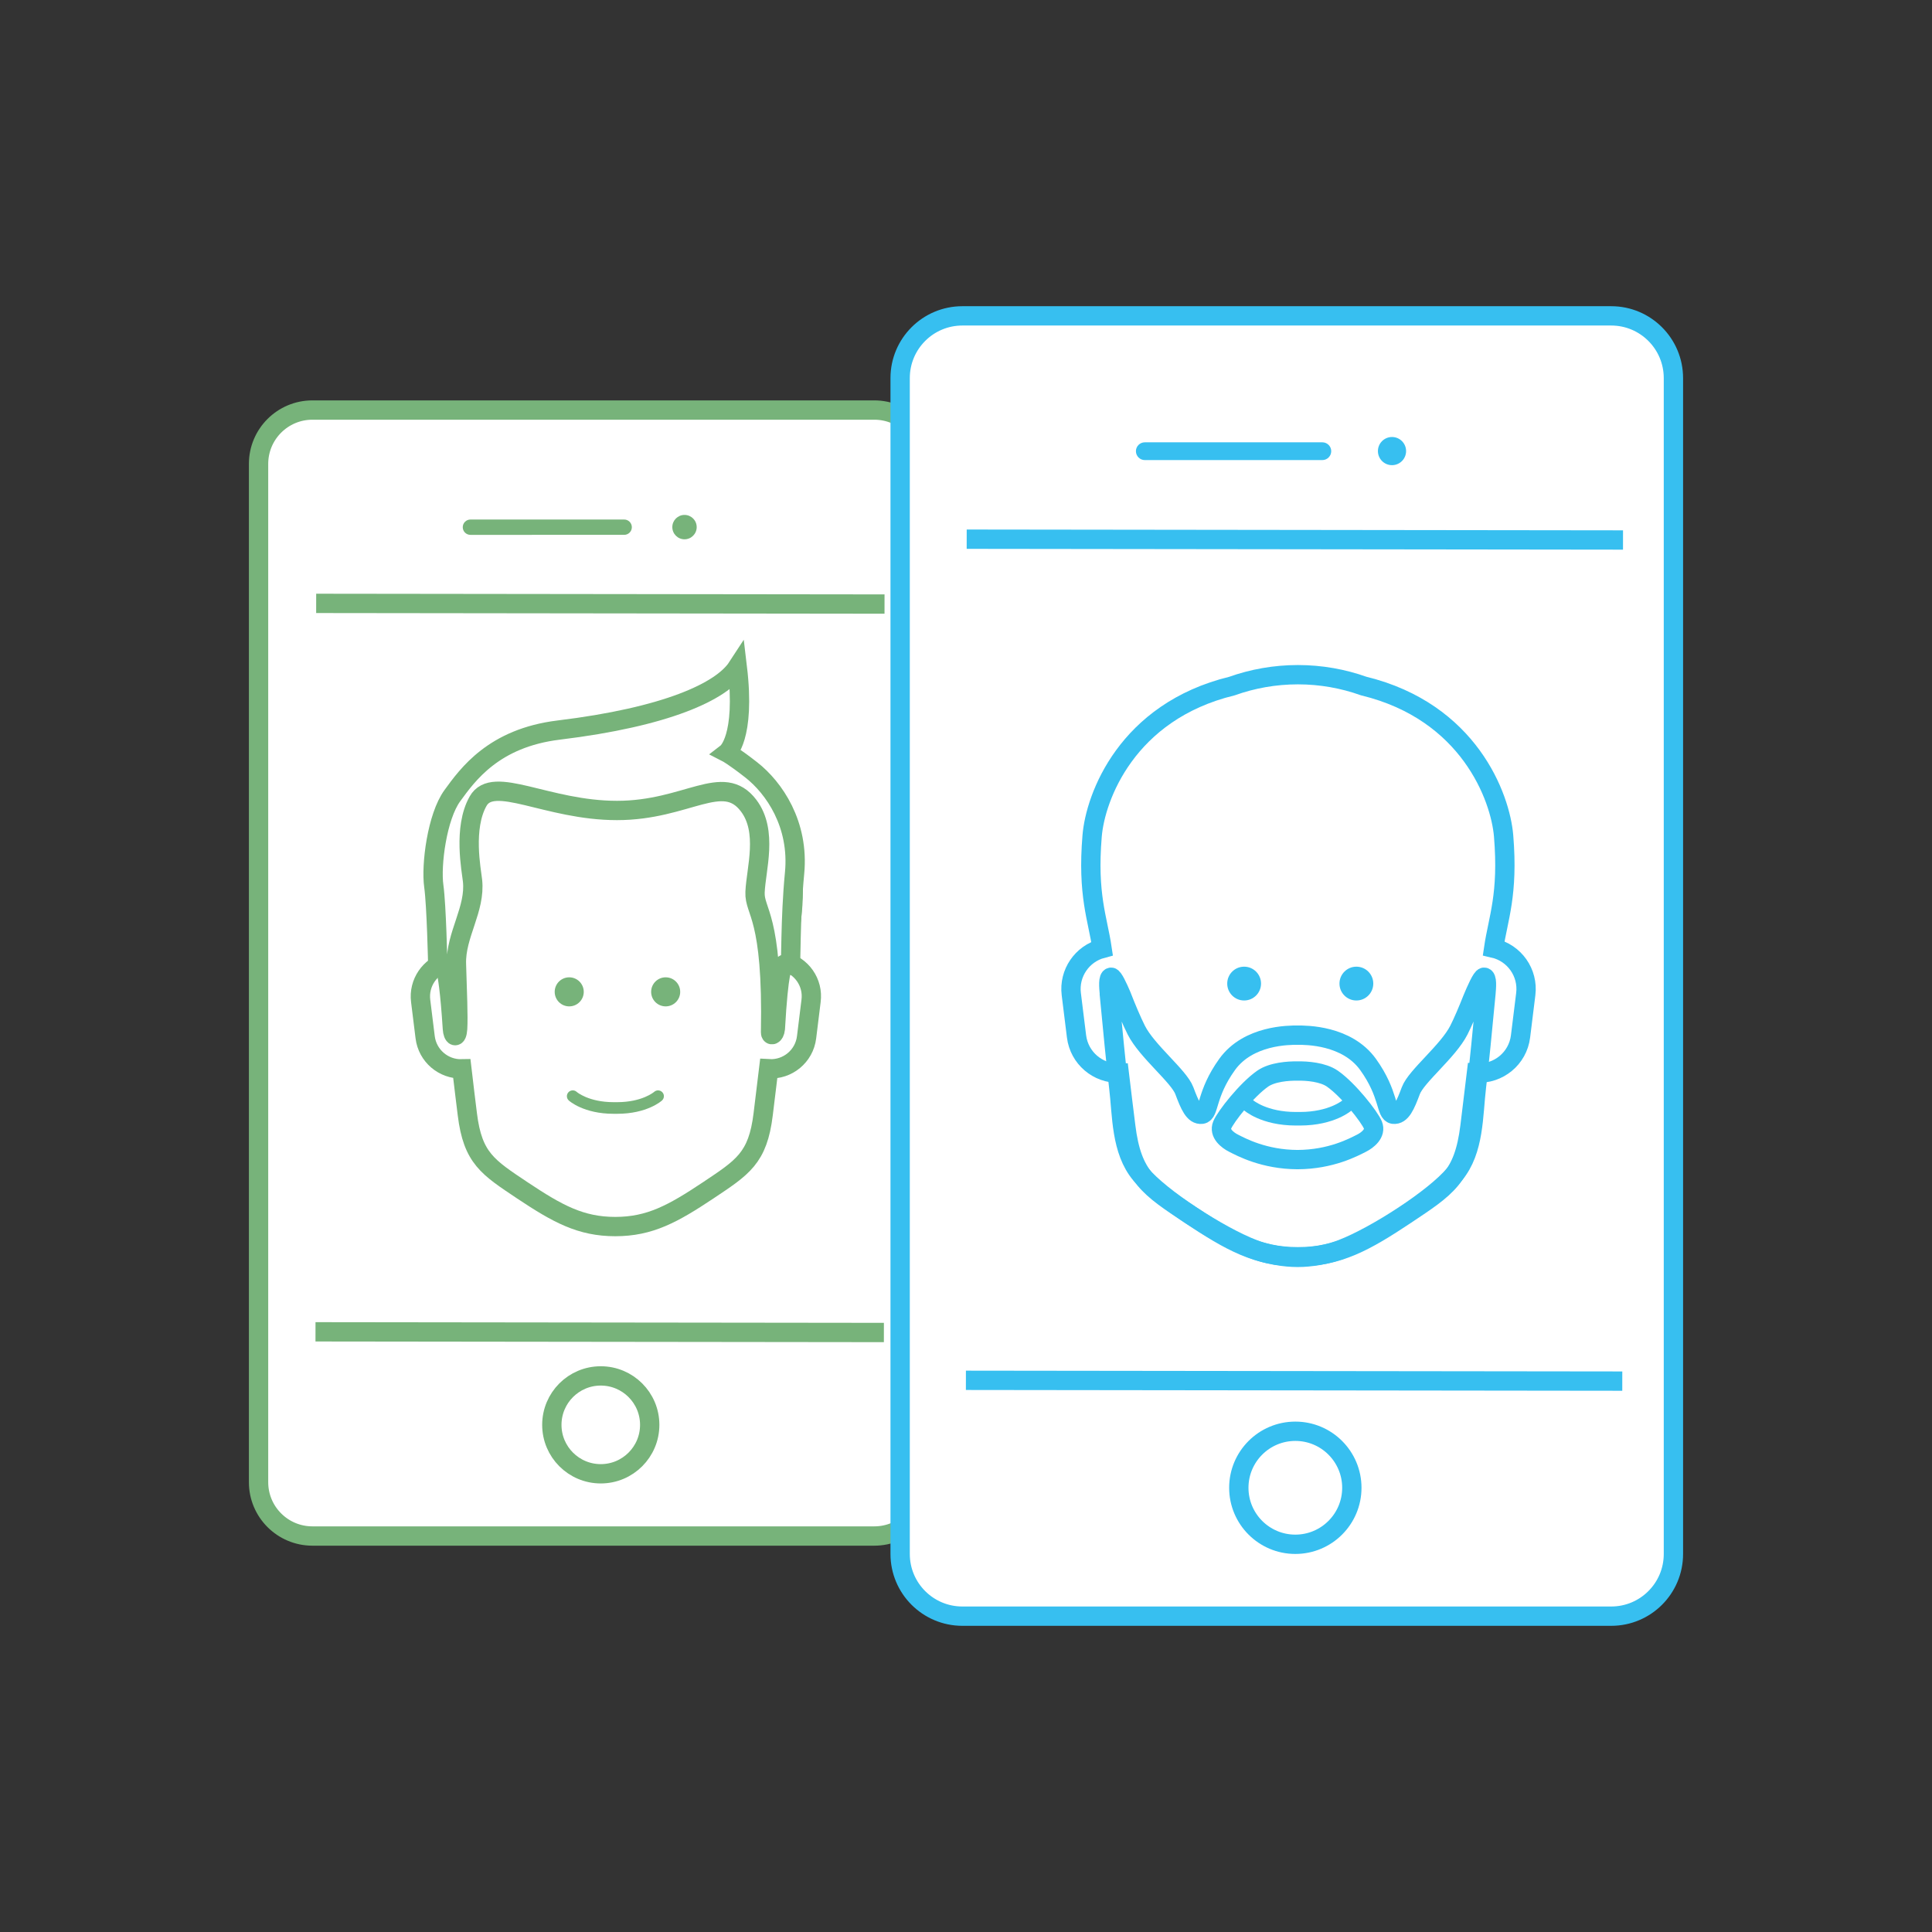 <?xml version="1.0" encoding="utf-8"?>
<!-- Generator: Adobe Illustrator 16.0.4, SVG Export Plug-In . SVG Version: 6.00 Build 0)  -->
<!DOCTYPE svg PUBLIC "-//W3C//DTD SVG 1.1//EN" "http://www.w3.org/Graphics/SVG/1.1/DTD/svg11.dtd">
<svg version="1.1" id="Laag_1" xmlns="http://www.w3.org/2000/svg" xmlns:xlink="http://www.w3.org/1999/xlink" x="0px" y="0px"
	 width="100px" height="100px" viewBox="0 0 100 100" enable-background="new 0 0 100 100" xml:space="preserve">
<rect x="0" y="0" width="100" height="100" fill="#333333" stroke="none"/>
<g>
	<g>
		<path fill="#FFFFFF" stroke="#77B37A" stroke-miterlimit="10" d="M45.254,21.224H16.171c-1.54,0-2.788,1.248-2.788,2.787v52.707
			c0,1.539,1.248,2.786,2.788,2.786h29.085c1.539,0,2.786-1.247,2.786-2.786V24.011C48.042,22.472,46.794,21.224,45.254,21.224z"/>
		<path fill="#FFFFFF" stroke="#77B37A" stroke-miterlimit="10" d="M45.75,68.97l-29.42-0.035"/>
		<path fill="#FFFFFF" stroke="#77B37A" stroke-miterlimit="10" d="M16.365,31.231l29.418,0.035"/>
		<path fill="#77B37A" d="M32.704,27.288c0,0.221-0.179,0.396-0.397,0.396H24.35c-0.22,0-0.398-0.176-0.398-0.396l0,0
			c0-0.22,0.18-0.398,0.398-0.398h7.957C32.525,26.89,32.704,27.068,32.704,27.288L32.704,27.288z"/>
		<circle fill="#77B37A" cx="35.43" cy="27.283" r="0.631"/>
		<circle fill="none" stroke="#77B37A" stroke-miterlimit="10" cx="31.096" cy="73.75" r="2.533"/>
	</g>
	<g>
		<g>
			<g id="BALD_5_">
				<path fill="none" stroke="#77B37A" stroke-miterlimit="10" d="M40.562,49.761c0.195-1.326,0.656-2.377,0.44-4.99
					c-0.146-1.729-1.542-5.53-6.224-6.67c-0.914-0.325-1.901-0.506-2.928-0.506c-1.029,0-2.015,0.181-2.931,0.506
					c-4.679,1.14-6.075,4.939-6.221,6.67c-0.218,2.625,0.249,3.671,0.442,5.007c-0.887,0.237-1.484,1.095-1.367,2.03l0.233,1.881
					c0.12,0.963,0.951,1.66,1.899,1.636c0.111,0.962,0.216,1.787,0.285,2.354c0.279,2.271,1.059,2.738,2.859,3.942
					c1.803,1.199,3.004,1.866,4.797,1.866s2.994-0.667,4.797-1.866c1.801-1.204,2.58-1.671,2.858-3.942
					c0.069-0.567,0.172-1.396,0.287-2.359c0.974,0.059,1.839-0.646,1.96-1.631l0.232-1.881
					C42.107,50.851,41.48,49.974,40.562,49.761z"/>
			</g>
			<circle fill="#77B37A" cx="29.463" cy="51.338" r="0.752"/>
			<circle fill="#77B37A" cx="34.455" cy="51.338" r="0.752"/>
			<g>
				<path fill="#77B37A" d="M31.941,57.65h-0.178c-1.55,0-2.291-0.66-2.322-0.689c-0.123-0.11-0.133-0.302-0.02-0.425
					s0.305-0.133,0.428-0.021c0.004,0.006,0.615,0.533,1.914,0.533h0.178c1.299,0,1.91-0.527,1.918-0.533
					c0.123-0.11,0.312-0.102,0.425,0.021c0.114,0.123,0.104,0.312-0.019,0.425C34.234,56.99,33.492,57.65,31.941,57.65z"/>
			</g>
		</g>
		<g id="snit_-_3_1_">
			<path fill="#FFFFFF" stroke="#77B37A" stroke-miterlimit="10" d="M22.658,49.929c0,0-0.064-3.061-0.205-4.067
				c-0.152-1.077,0.167-3.595,0.962-4.681c0.793-1.088,2.14-2.984,5.504-3.393c5.567-0.676,8.429-1.994,9.245-3.247
				c0.438,3.666-0.533,4.419-0.533,4.419s0.336,0.172,1.256,0.891c1.18,0.924,2.486,2.812,2.24,5.343
				c-0.234,2.423-0.167,4.763-0.234,4.772c-0.066,0.008-0.261-0.115-0.326-0.035c-0.066,0.082-0.26,0.226-0.436,3.32
				c-0.041,0.359-0.251,0.37-0.247,0.192c0.121-6.099-0.849-6.22-0.803-7.269c0.051-1.199,0.677-3.141-0.333-4.477
				c-1.337-1.766-3.18,0.253-6.812,0.253s-6.406-1.871-7.19-0.481c-0.785,1.389-0.347,3.565-0.289,4.106
				c0.166,1.483-0.878,2.813-0.832,4.317c0.042,1.373,0.101,2.742,0.062,3.355c-0.035,0.542-0.246,0.414-0.271,0
				c-0.248-3.882-0.535-3.402-0.535-3.402L22.658,49.929z"/>
		</g>
	</g>
</g>
<g>
	<g>
		<path fill="#FFFFFF" stroke="#37BFF0" stroke-miterlimit="10" d="M83.396,16.349H49.812c-1.778,0-3.221,1.442-3.221,3.22v60.864
			c0,1.776,1.441,3.219,3.221,3.219h33.586c1.776,0,3.218-1.441,3.218-3.219V19.569C86.615,17.792,85.174,16.349,83.396,16.349z"/>
		<path fill="#FFFFFF" stroke="#37BFF0" stroke-miterlimit="10" d="M83.969,71.486l-33.974-0.041"/>
		<path fill="#FFFFFF" stroke="#37BFF0" stroke-miterlimit="10" d="M50.036,27.908l33.971,0.042"/>
		<path fill="#37BFF0" d="M68.904,23.353c0,0.254-0.207,0.461-0.461,0.461h-9.188c-0.253,0-0.46-0.207-0.46-0.461l0,0
			c0-0.254,0.207-0.459,0.46-0.459h9.188C68.697,22.894,68.904,23.099,68.904,23.353L68.904,23.353z"/>
		<circle fill="#37BFF0" cx="72.05" cy="23.348" r="0.729"/>
		<circle fill="none" stroke="#37BFF0" stroke-miterlimit="10" cx="67.046" cy="77.007" r="2.925"/>
	</g>
	<g>
		<g id="BALD_6_">
			<path fill="none" stroke="#37BFF0" stroke-miterlimit="10" d="M77.312,49.077c0.229-1.545,0.766-2.766,0.515-5.807
				c-0.167-2.014-1.794-6.434-7.24-7.76c-1.065-0.379-2.213-0.588-3.407-0.588c-1.197,0-2.346,0.209-3.412,0.588
				c-5.445,1.326-7.074,5.746-7.24,7.76c-0.254,3.055,0.287,4.271,0.516,5.824c-1.031,0.273-1.729,1.273-1.594,2.361l0.271,2.188
				c0.139,1.121,1.107,1.934,2.211,1.903c0.133,1.12,0.254,2.081,0.336,2.743c0.324,2.643,1.23,3.186,3.326,4.584
				c2.098,1.398,3.498,2.176,5.586,2.176c2.086,0,3.483-0.777,5.582-2.176c2.096-1.398,3.002-1.941,3.326-4.584
				c0.081-0.663,0.2-1.626,0.334-2.749c1.133,0.067,2.141-0.753,2.281-1.897l0.271-2.188C79.111,50.345,78.383,49.324,77.312,49.077
				z"/>
		</g>
		<circle fill="#37BFF0" cx="64.396" cy="50.91" r="0.875"/>
		<circle fill="#37BFF0" cx="70.206" cy="50.91" r="0.875"/>
		<g>
			<path fill="#37BFF0" d="M67.283,58.257h-0.207c-1.805,0-2.668-0.77-2.704-0.804c-0.144-0.129-0.153-0.351-0.022-0.494
				c0.131-0.143,0.354-0.153,0.496-0.024c0.006,0.006,0.719,0.621,2.23,0.621h0.207c1.509,0,2.223-0.613,2.23-0.621
				c0.143-0.129,0.364-0.118,0.494,0.024c0.131,0.144,0.121,0.365-0.021,0.494C69.951,57.487,69.085,58.257,67.283,58.257z"/>
		</g>
	</g>
	<g id="brd_-_4_3_">
		<path fill="none" stroke="#37BFF0" stroke-miterlimit="10" d="M76.814,50.58c-0.117,0-0.416,0.681-0.592,1.104
			c-0.242,0.613-0.496,1.209-0.709,1.632c-0.56,1.102-2.205,2.384-2.488,3.134c-0.281,0.75-0.5,1.271-0.903,1.223
			c-0.405-0.052-0.203-1.037-1.313-2.58c-1.101-1.521-3.203-1.515-3.646-1.514c-0.441-0.001-2.547-0.009-3.646,1.514
			c-1.111,1.543-0.91,2.528-1.313,2.58c-0.403,0.051-0.623-0.473-0.904-1.223c-0.282-0.75-1.931-2.032-2.487-3.134
			c-0.235-0.466-0.52-1.144-0.783-1.819c-0.176-0.411-0.412-0.917-0.516-0.917c-0.17,0-0.125,0.521-0.093,0.851
			c0,0.006-0.004,0.01-0.004,0.016c0.167,1.773,0.368,3.812,0.487,4.811c0.179,1.467,0.104,3.287,1.141,4.525
			c1.035,1.238,4.061,3.189,5.814,3.867c1.105,0.43,2.162,0.432,2.305,0.432c0.143,0.002,1.197-0.002,2.304-0.432
			c1.753-0.678,4.779-2.629,5.815-3.867c1.035-1.238,0.961-3.059,1.137-4.525c0.121-1,0.326-3.052,0.492-4.83
			C76.941,51.097,76.984,50.58,76.814,50.58z M70.473,59.171c-0.396,0.199-1.574,0.844-3.312,0.85
			c-1.735-0.006-2.915-0.649-3.312-0.85c-0.32-0.16-0.764-0.513-0.588-0.941c0.178-0.432,1.268-1.821,2.094-2.398
			c0.496-0.346,1.33-0.404,1.806-0.396c0.478-0.01,1.31,0.051,1.805,0.396c0.828,0.577,1.916,1.969,2.095,2.398
			C71.234,58.658,70.792,59.011,70.473,59.171z"/>
	</g>
</g>
</svg>
